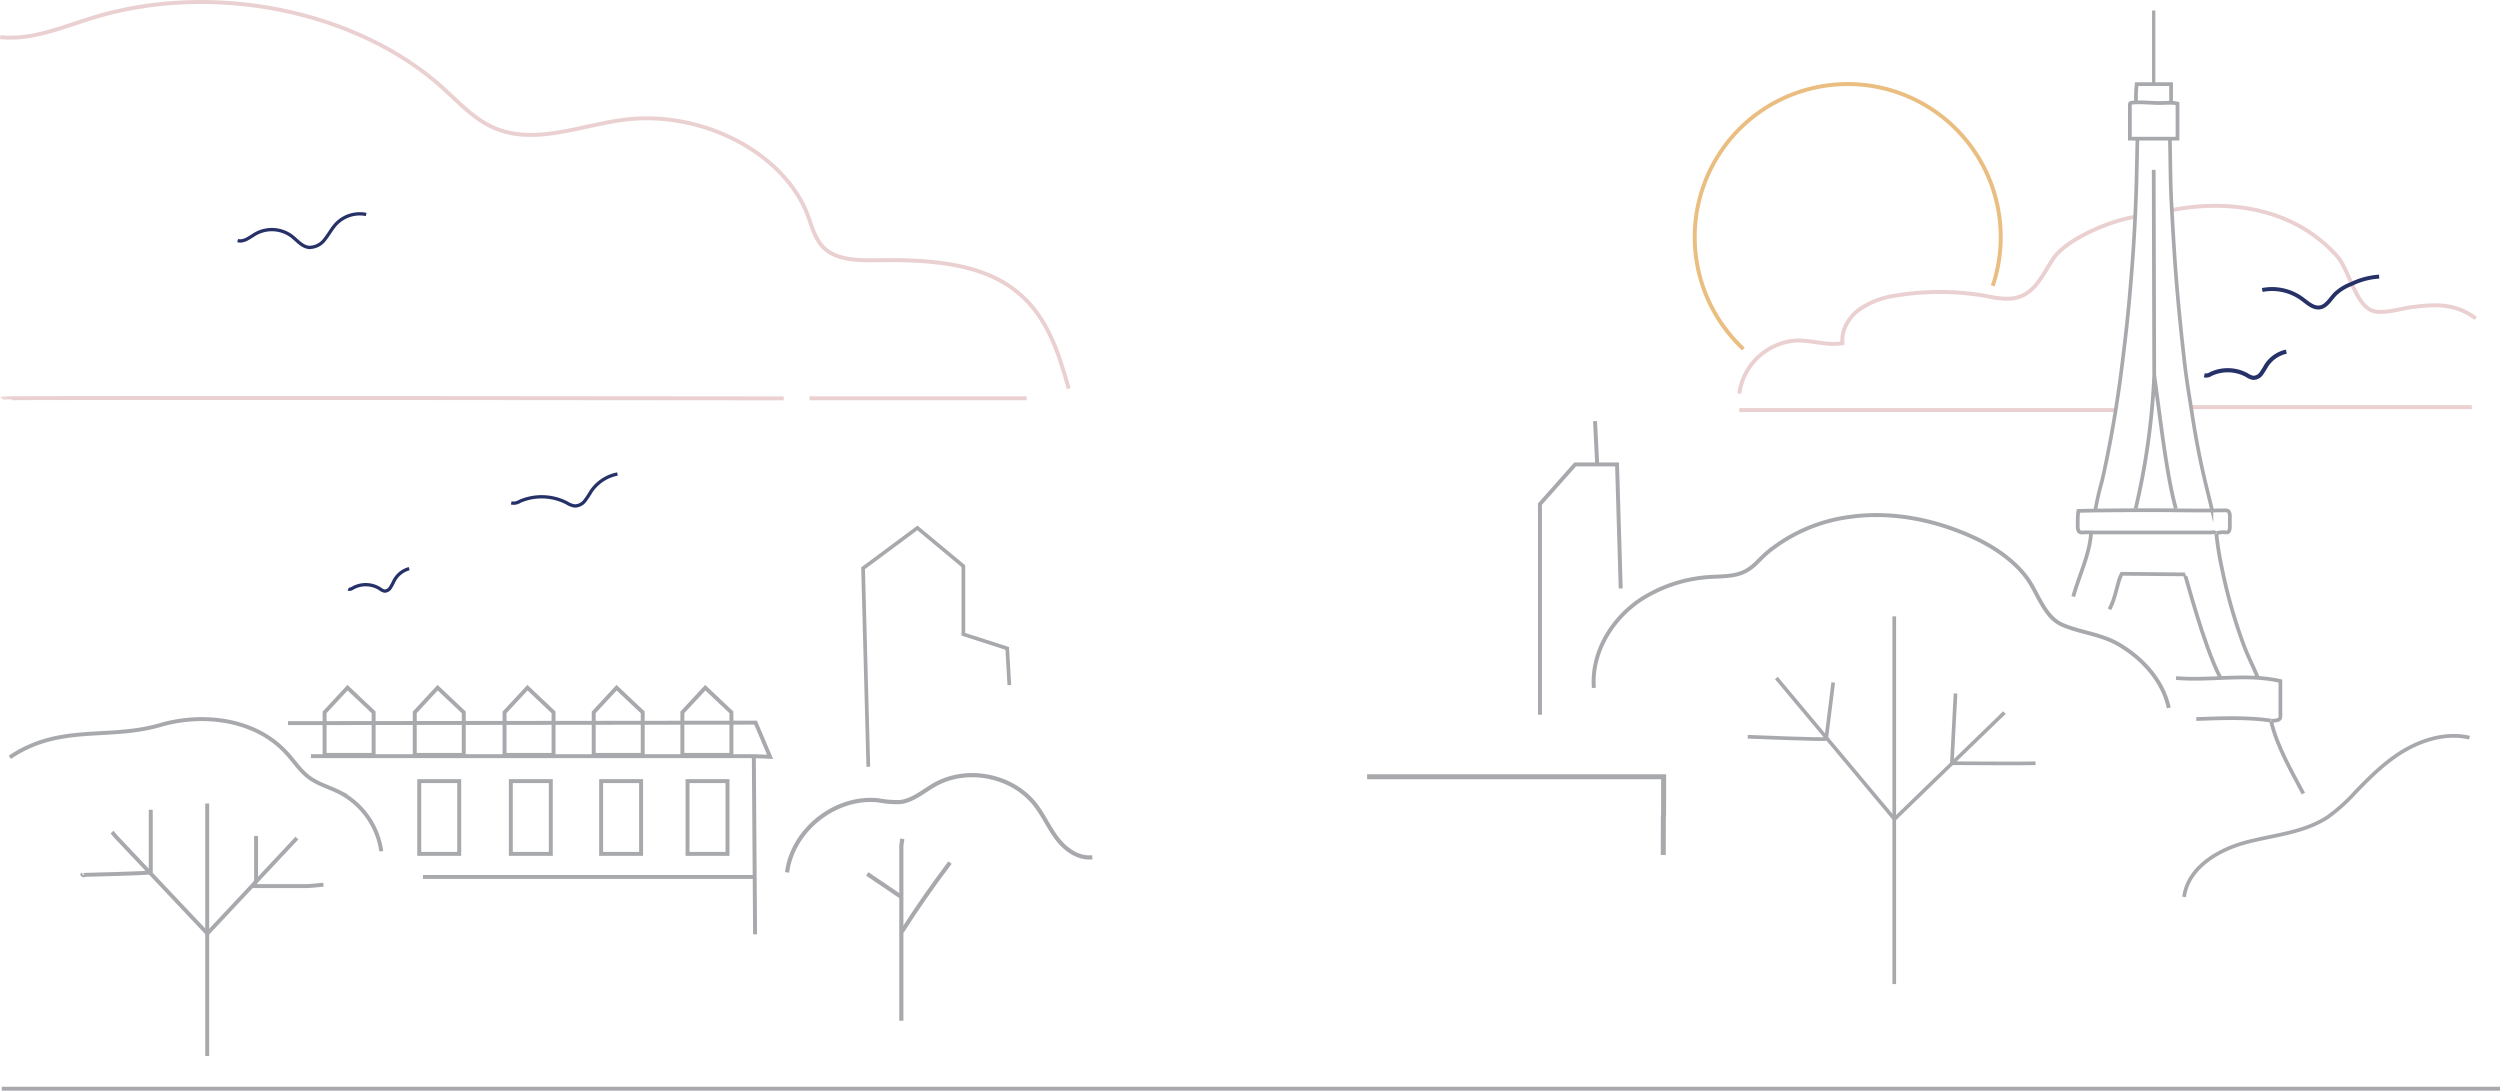 <svg id="Layer_6" data-name="Layer 6" xmlns="http://www.w3.org/2000/svg" viewBox="0 0 633.64 276.44"><defs><style>.cls-1,.cls-10,.cls-11,.cls-12,.cls-13,.cls-14,.cls-15,.cls-2,.cls-3,.cls-4,.cls-5,.cls-6,.cls-7,.cls-8,.cls-9{fill:none;stroke-miterlimit:10;}.cls-1,.cls-11,.cls-12,.cls-13,.cls-14,.cls-15,.cls-2,.cls-3,.cls-5,.cls-8{stroke:#a7a9ac;}.cls-2{stroke-width:0.93px;}.cls-4{stroke:#ead0d0;}.cls-5{stroke-width:0.94px;}.cls-6,.cls-7,.cls-9{stroke:#263168;}.cls-6{stroke-width:0.84px;}.cls-7{stroke-width:1.06px;}.cls-8{stroke-width:1.06px;}.cls-10{stroke:#eabd80;}.cls-11{stroke-width:0.93px;}.cls-12{stroke-width:0.95px;}.cls-13{stroke-width:0.84px;}.cls-14{stroke-width:0.95px;}.cls-15{stroke-width:1.27px;}</style></defs><title>FRENCH MOI_ PARIS</title><line class="cls-1" x1="0.45" y1="275.94" x2="633.64" y2="275.94"/><path class="cls-1" d="M88.52,350.33c12.64-8.57,24.87-4.32,38.11-8.17,11-3.21,24.18-1.48,31.94,7,2,2.12,3.53,4.63,5.86,6.33s5.14,2.43,7.68,3.73a20,20,0,0,1,10.55,14.94" transform="translate(-86.02 -158.39)"/><line class="cls-1" x1="52.52" y1="203.65" x2="52.52" y2="267.64"/><path class="cls-1" d="M114.41,369.28c.29.33.54.69.82,1L138.58,395l22.69-24.19" transform="translate(-86.02 -158.39)"/><path class="cls-1" d="M168,382.63c-1.6.13-3.2.35-4.8.35H150.56a1.72,1.72,0,0,1,.36-1.27V370.27" transform="translate(-86.02 -158.39)"/><path class="cls-1" d="M106.93,379.91c-.24.24.49.56.51.22,0,0,16.68-.4,16.79-.64V363.63" transform="translate(-86.02 -158.39)"/><line class="cls-2" x1="480.11" y1="156.22" x2="480.11" y2="249.42"/><path class="cls-2" d="M536.26,330.24,566.19,366l27.86-27" transform="translate(-86.02 -158.39)"/><path class="cls-2" d="M601.94,351.83c-1.87.13-21.21,0-21.21,0l.93-17.67" transform="translate(-86.02 -158.39)"/><path class="cls-2" d="M529,345.13s19.75.8,19.88.55l1.78-14.32" transform="translate(-86.02 -158.39)"/><path class="cls-3" d="M490,332.74c-.7-8.81,4.47-17.5,12-22.46a36.41,36.41,0,0,1,15.64-5.5c2.9-.36,6-.11,8.81-.86,3.66-1,4.93-3.32,7.66-5.62a41.44,41.44,0,0,1,20.7-8.89c10.52-1.49,21.37.65,31,5,5.28,2.39,10.46,5.79,13.92,10.43,2.73,3.65,4.41,9.95,9,11.91,4.73,2.05,9.88,2.3,14.61,5.16,6,3.61,10.94,9.21,12.37,15.91" transform="translate(-86.02 -158.39)"/><path class="cls-4" d="M86.47,259.36c.15-.23,198.19,0,198.19,0" transform="translate(-86.02 -158.39)"/><path class="cls-4" d="M291.19,259.34h55.06" transform="translate(-86.02 -158.39)"/><path class="cls-4" d="M86.07,167.81c8,.84,15.61-2.49,23.14-4.83,30.47-9.48,67.42-2.06,89.39,18,4.27,3.89,8.25,8.34,14.07,10.37,9.89,3.45,20.86-1.24,31.45-2.61,19.79-2.56,40.84,8.45,46.72,24.43,1.13,3.08,1.9,6.49,4.73,8.67,3.34,2.56,8.38,2.57,12.91,2.5,11.79-.17,24.56.47,33.64,6.75s12.11,16.34,14.77,25.79" transform="translate(-86.02 -158.39)"/><polyline class="cls-5" points="220.08 194.34 218.75 144.03 232.52 133.8 244.17 143.5 244.17 160.76 255.29 164.34 255.82 173.64"/><path class="cls-6" d="M146.25,219.37c1.63.45,3.13-.9,4.6-1.74a8.45,8.45,0,0,1,9.08.6c1.4,1.07,2.59,2.64,4.33,2.86a4.85,4.85,0,0,0,4.11-2.06c1-1.24,1.74-2.7,2.83-3.87a8.28,8.28,0,0,1,7.63-2.41" transform="translate(-86.02 -158.39)"/><path class="cls-6" d="M215.59,285.86a2.89,2.89,0,0,0,2.17-.4,13.89,13.89,0,0,1,11.91.39,5.35,5.35,0,0,0,2,.78,3.25,3.25,0,0,0,2.55-1.26,25.41,25.41,0,0,0,1.63-2.45,10.5,10.5,0,0,1,6.67-4.39" transform="translate(-86.02 -158.39)"/><path class="cls-6" d="M174.29,307.67c.4.2.84-.06,1.24-.28a6.67,6.67,0,0,1,6.83.27,2.6,2.6,0,0,0,1.15.55,1.76,1.76,0,0,0,1.46-.88,15.84,15.84,0,0,0,.93-1.73,6.12,6.12,0,0,1,3.83-3.08" transform="translate(-86.02 -158.39)"/><path class="cls-7" d="M644.71,253.52a2.16,2.16,0,0,0,1.68-.34,10.09,10.09,0,0,1,9.17.32,3.85,3.85,0,0,0,1.54.65,2.43,2.43,0,0,0,2-1,20.74,20.74,0,0,0,1.26-2,8.09,8.09,0,0,1,5.14-3.63" transform="translate(-86.02 -158.39)"/><polyline class="cls-1" points="73 183.28 191.51 183.16 195.18 191.82 191.42 191.66 78.8 191.66"/><line class="cls-1" x1="191.06" y1="191.66" x2="191.38" y2="236.81"/><polygon class="cls-1" points="94.7 191.33 82.27 191.33 82.27 180.55 88.08 174.3 94.7 180.55 94.7 191.33"/><polygon class="cls-1" points="140.3 191.33 127.88 191.33 127.88 180.55 133.69 174.3 140.3 180.55 140.3 191.33"/><polygon class="cls-1" points="162.9 191.33 150.48 191.33 150.48 180.55 156.28 174.3 162.9 180.55 162.9 191.33"/><polygon class="cls-1" points="185.38 191.33 172.95 191.33 172.95 180.55 178.76 174.3 185.38 180.55 185.38 191.33"/><rect class="cls-1" x="106.26" y="197.98" width="10.13" height="18.44"/><rect class="cls-1" x="129.47" y="197.98" width="10.13" height="18.44"/><rect class="cls-1" x="152.36" y="197.98" width="10.13" height="18.44"/><rect class="cls-1" x="174.26" y="197.98" width="10.13" height="18.44"/><polygon class="cls-1" points="117.54 191.33 105.12 191.33 105.12 180.55 110.92 174.3 117.54 180.55 117.54 191.33"/><line class="cls-1" x1="107.2" y1="222.27" x2="190.89" y2="222.27"/><path class="cls-8" d="M305.83,379.89l8.79,5.95" transform="translate(-86.02 -158.39)"/><path class="cls-8" d="M314.72,371c-.1.56-.15,1.12-.25,1.68V417.1" transform="translate(-86.02 -158.39)"/><path class="cls-8" d="M314.64,394.48q5.57-8.73,11.82-17c.11-.15.23-.3.34-.46" transform="translate(-86.02 -158.39)"/><polyline class="cls-1" points="390.31 181.15 390.31 127.76 399.24 117.71 404.82 117.71 409.85 117.71 410.78 149.15"/><line class="cls-1" x1="404.27" y1="106.73" x2="404.82" y2="117.71"/><path class="cls-4" d="M622.1,262.33H526.85" transform="translate(-86.02 -158.39)"/><path class="cls-4" d="M641.45,261.59h71.07" transform="translate(-86.02 -158.39)"/><path class="cls-4" d="M526.85,258.16a15.59,15.59,0,0,1,14.85-13.47c3.79,0,7.57,1.35,11.3.69-.34-3.24,1.51-6.42,4.08-8.41a21.13,21.13,0,0,1,9-3.6,69,69,0,0,1,22.27-.14c3.28.59,6.76,1.49,9.86.26,4-1.57,5.84-6,8.2-9.51,3.42-5.13,15-9.83,20.62-10.58" transform="translate(-86.02 -158.39)"/><path class="cls-4" d="M636.56,211.63c9.46-1.82,19.51-1.46,28.42,2.22a36.39,36.39,0,0,1,13.43,9.53c3.05,3.46,4.62,12.34,9,13.8,2.61.87,6.91-.55,9.55-.9,3.62-.47,7.31-.88,10.9.05a15.65,15.65,0,0,1,5.64,2.77" transform="translate(-86.02 -158.39)"/><path class="cls-9" d="M659.4,231.89a12.91,12.91,0,0,1,10.14,2.28c1.36,1,2.79,2.39,4.47,2.13s2.67-2.15,3.91-3.42a12.13,12.13,0,0,1,4.11-2.52,18.73,18.73,0,0,1,7-1.86" transform="translate(-86.02 -158.39)"/><path class="cls-10" d="M527.9,246.85a38.78,38.78,0,1,1,63.19-16" transform="translate(-86.02 -158.39)"/><g id="dtmoFu"><path class="cls-11" d="M636,193.8c.12,5.43.11,10.87.4,16.29.37,6.76.75,13.52,1.31,20.28S639,244.14,639.79,251c.5,4.19,1.22,8.34,1.86,12.51.89,5.82,2,11.61,3.38,17.35.48,2,1,4.06,1.49,6.09a8.29,8.29,0,0,1,.13.87" transform="translate(-86.02 -158.39)"/><path class="cls-12" d="M648.78,330.14c-4.22-8-8.84-26.17-9-26.17l-16-.15c-1.1,1.9-1.48,6.14-3.12,9" transform="translate(-86.02 -158.39)"/><path class="cls-12" d="M637.55,330.25C647,331,655,329,664,331v9c0,1-1,1-2.34,1.1" transform="translate(-86.02 -158.39)"/><path class="cls-12" d="M661.54,341c-6.24-.86-12.58-.6-18.86-.36" transform="translate(-86.02 -158.39)"/><path class="cls-11" d="M627.76,193.8c-.13,5.18-.19,10.37-.4,15.54s-.48,10.46-.88,15.67c-.53,7-1.14,14-2,20.9-.87,7.54-1.89,15-3.27,22.51-.74,4-1.52,8-2.44,11.95a70.43,70.43,0,0,0-1.7,7.45" transform="translate(-86.02 -158.39)"/><path class="cls-12" d="M647.78,293.7a77.4,77.4,0,0,0,1.36,8.54,131.63,131.63,0,0,0,5.42,19.23c.94,2.66,2.23,5.19,3.35,7.78a6.92,6.92,0,0,1,.25.89" transform="translate(-86.02 -158.39)"/><path class="cls-12" d="M616,293.7c-.41,5.38-3.06,10.7-4.51,15.89" transform="translate(-86.02 -158.39)"/><path class="cls-12" d="M631.89,201.44c0,11.64.13,40.41.13,52" transform="translate(-86.02 -158.39)"/><path class="cls-12" d="M647.65,293.57c-.4-.45-.83-.22-1.25-.22h-29c-1.21,0-2.42-.08-3.63,0-.87.08-1.22-.5-1.13-2.12a19.85,19.85,0,0,1,.16-3.33c1.47-.13,18-.26,24.75-.16q6.26.09,12.51,0c.87,0,1.23.51,1.13,2.12,0,.61,0,1.24,0,1.85,0,1.19-.25,1.64-.88,1.65a4.85,4.85,0,0,0-2.5.21" transform="translate(-86.02 -158.39)"/><path class="cls-12" d="M661.66,341.23c1.44,6.24,5.16,12.67,8.16,18.3" transform="translate(-86.02 -158.39)"/><path class="cls-12" d="M632.64,184.5c-.37,0-6.79-.49-6.79.16v8.88h12.07v-8.91C636.15,184.24,634.39,184.57,632.64,184.5Z" transform="translate(-86.02 -158.39)"/><path class="cls-13" d="M631.89,161.05v18.67" transform="translate(-86.02 -158.39)"/><path class="cls-14" d="M636.29,184.14v-4.42h-8.71a29.53,29.53,0,0,0-.16,4.59" transform="translate(-86.02 -158.39)"/><path class="cls-12" d="M631.89,247.83" transform="translate(-86.02 -158.39)"/><path class="cls-12" d="M631.89,240.44" transform="translate(-86.02 -158.39)"/><path class="cls-12" d="M627.32,287.29a181.78,181.78,0,0,0,4.7-33.81c1.51,10.58,3.14,25.56,5.49,33.81" transform="translate(-86.02 -158.39)"/></g><path class="cls-12" d="M639.6,385.72c.93-7.28,8.41-11.86,15.5-13.78s14.79-2.42,20.91-6.47a43.76,43.76,0,0,0,7.08-6.39c3.88-4,7.92-8,12.77-10.73s10.63-4.27,16.06-3" transform="translate(-86.02 -158.39)"/><path class="cls-15" d="M432.52,355.27h75.16c0,20.93-.09-1.11-.09,19.82" transform="translate(-86.02 -158.39)"/><path class="cls-8" d="M285.51,379.51c1.38-10.83,12.37-19.48,23.22-18.26a24.79,24.79,0,0,0,5.42.43c3.29-.38,5.92-2.79,8.81-4.42,8.21-4.64,19.67-2.35,25.46,5.09,2.13,2.74,3.52,6,5.64,8.73s5.38,5,8.81,4.58" transform="translate(-86.02 -158.39)"/></svg>